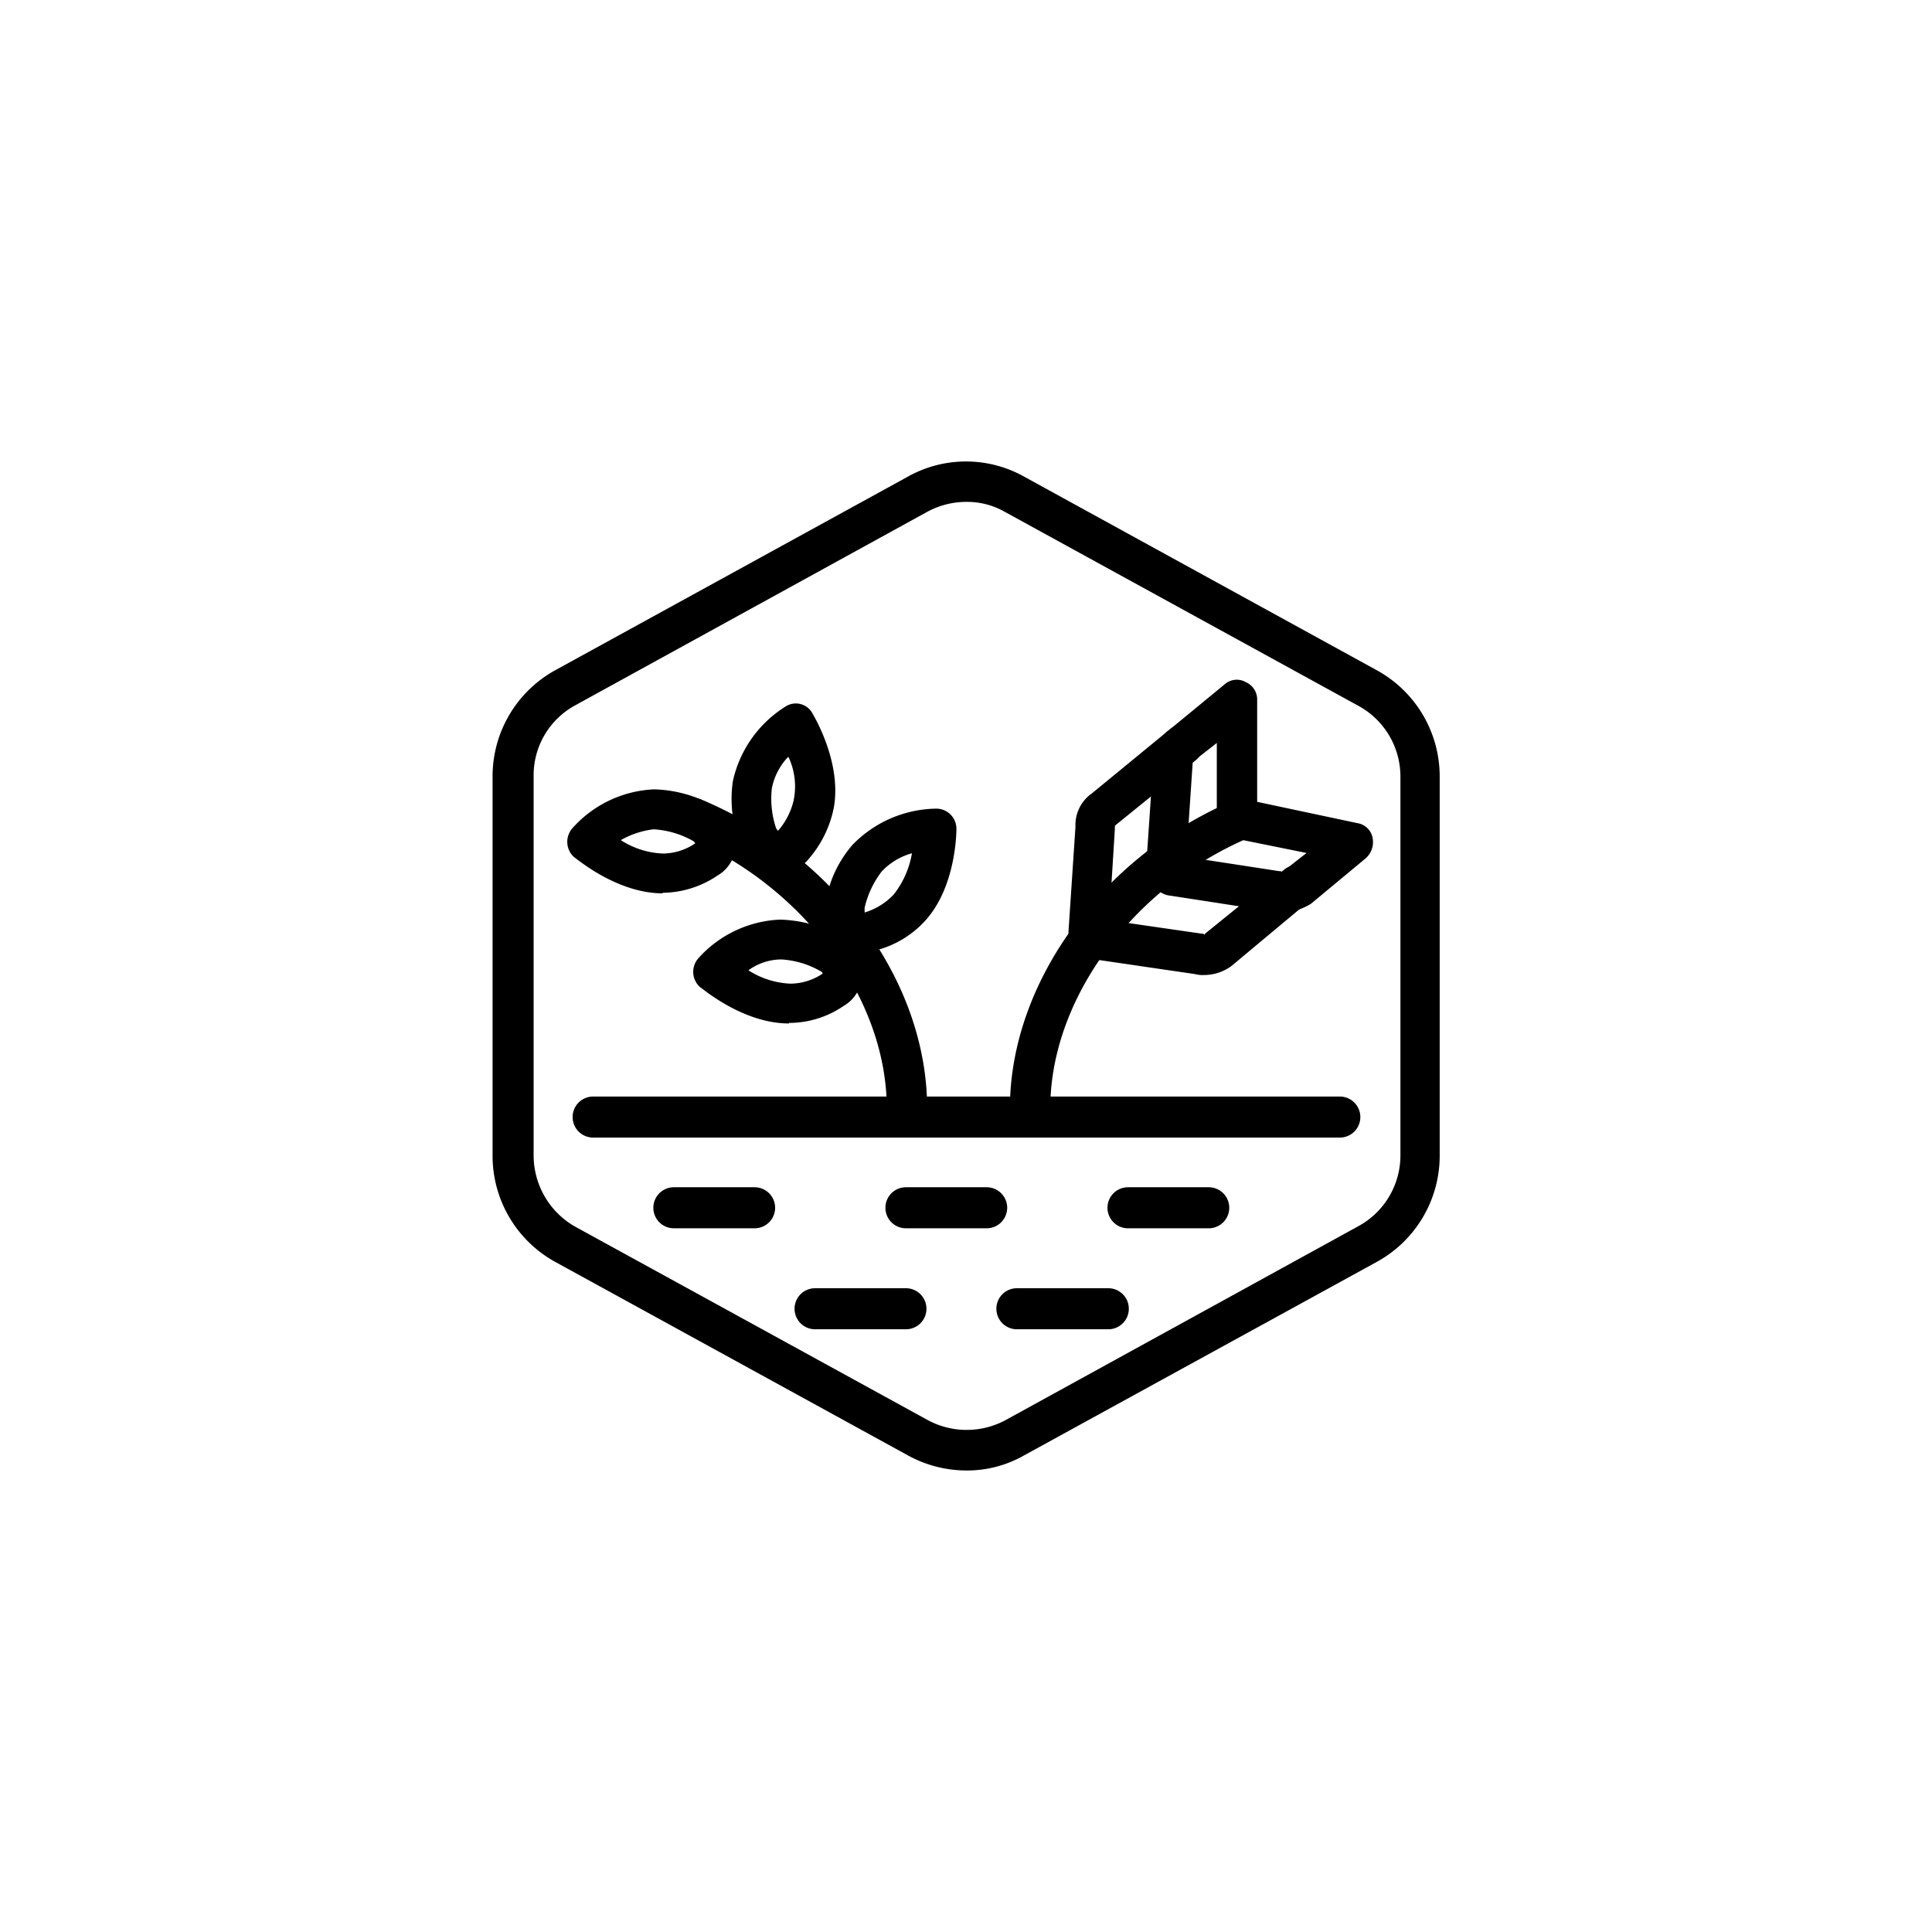 <svg xmlns="http://www.w3.org/2000/svg" viewBox="0 0 141.2 141.2"><defs><style>.cls-1{}.cls-2{fill:none;}</style></defs><g id="Calque_2" data-name="Calque 2"><g id="Layer_1" data-name="Layer 1"><path class="cls-1" d="M70.64,107.47a8.88,8.88,0,0,1-4.28-1.1L40.55,92.21A8.85,8.85,0,0,1,36,84.46V56.74A8.85,8.85,0,0,1,40.55,49L66.36,34.83a8.7,8.7,0,0,1,8.48,0L100.65,49a8.85,8.85,0,0,1,4.57,7.75V84.46a8.85,8.85,0,0,1-4.57,7.75L74.84,106.37a8.39,8.39,0,0,1-4.2,1.1Zm0-70.79a6,6,0,0,0-2.88.73L42,51.57a5.82,5.82,0,0,0-3,5.17V84.46a6,6,0,0,0,3,5.17l25.81,14.16a6,6,0,0,0,5.68,0L99.25,89.63a5.89,5.89,0,0,0,3.1-5.17V56.74a5.89,5.89,0,0,0-3.1-5.17L73.44,37.41a5.55,5.55,0,0,0-2.8-.73Z"/><path class="cls-1" d="M72.11,89.77h-5.9a1.48,1.48,0,0,1,0-3h5.9a1.48,1.48,0,1,1,0,3Z"/><path class="cls-1" d="M55.15,89.77h-5.9a1.48,1.48,0,0,1,0-3h5.9a1.48,1.48,0,1,1,0,3Z"/><path class="cls-1" d="M88.34,89.77h-5.9a1.48,1.48,0,1,1,0-3h5.9a1.48,1.48,0,0,1,0,3Z"/><path class="cls-1" d="M81,97.15H74.32a1.48,1.48,0,0,1,0-3H81a1.48,1.48,0,1,1,0,3Z"/><path class="cls-1" d="M66.21,97.15H59.57a1.48,1.48,0,0,1,0-3h6.64a1.48,1.48,0,1,1,0,3Z"/><path class="cls-1" d="M97.92,83.14H43.35a1.48,1.48,0,0,1,0-3H97.92a1.48,1.48,0,1,1,0,3Z"/><path class="cls-1" d="M63.19,69.64a2.67,2.67,0,0,1-1.92-.81,3.31,3.31,0,0,1-.88-3.17,8.55,8.55,0,0,1,1.91-3.91,8.68,8.68,0,0,1,6.12-2.65,1.47,1.47,0,0,1,1.48,1.47c0,.15,0,4.13-2.21,6.64a7.33,7.33,0,0,1-3.54,2.21,2.53,2.53,0,0,1-1,.22Zm0-3.24v.29a4.83,4.83,0,0,0,2.14-1.33,6.71,6.71,0,0,0,1.32-3,4.81,4.81,0,0,0-2.21,1.33,6.87,6.87,0,0,0-1.25,2.66Z"/><path class="cls-1" d="M57,63.74a1.73,1.73,0,0,1-.59-.07A3.36,3.36,0,0,1,54,61.46a9.07,9.07,0,0,1-.44-4.36,8.6,8.6,0,0,1,3.83-5.45,1.38,1.38,0,0,1,2,.51c.08.15,2.14,3.54,1.55,6.86a8.12,8.12,0,0,1-1.84,3.76,2.76,2.76,0,0,1-2.07,1Zm.59-8.41a4.6,4.6,0,0,0-1.18,2.29,6.8,6.8,0,0,0,.3,2.88.92.92,0,0,0,.15.22A5.15,5.15,0,0,0,58,58.51a5.07,5.07,0,0,0-.37-3.18Z"/><path class="cls-1" d="M57.66,74.8c-3.39,0-6.34-2.58-6.49-2.65A1.5,1.5,0,0,1,51,70.08a8.49,8.49,0,0,1,6-2.87,9.54,9.54,0,0,1,4.21,1.1A3.3,3.3,0,0,1,63,71a2.7,2.7,0,0,1-1.33,2.51,7.07,7.07,0,0,1-4,1.25Zm-3-3.91a6.16,6.16,0,0,0,3.1,1,4.26,4.26,0,0,0,2.36-.73c0-.08-.07-.15-.22-.22a6.52,6.52,0,0,0-2.8-.82,4.14,4.14,0,0,0-2.44.82Z"/><path class="cls-1" d="M48.44,65.29c-3.39,0-6.34-2.58-6.49-2.65a1.51,1.51,0,0,1-.15-2.07,8.48,8.48,0,0,1,6-2.88A9.42,9.42,0,0,1,52,58.8a3.29,3.29,0,0,1,1.77,2.73A2.68,2.68,0,0,1,52.42,64a7.25,7.25,0,0,1-4,1.25Zm-3.1-3.91a6.1,6.1,0,0,0,3.1,1,4.19,4.19,0,0,0,2.36-.74c0-.07-.07-.14-.22-.22a6.67,6.67,0,0,0-2.81-.81,6.29,6.29,0,0,0-2.43.81Z"/><path class="cls-1" d="M66.29,82.47A1.47,1.47,0,0,1,64.81,81c0-8-6.05-16.23-14.67-19.84a1.47,1.47,0,1,1,1.1-2.73C61,62.49,67.76,71.71,67.76,81a1.47,1.47,0,0,1-1.47,1.47Z"/><path class="cls-1" d="M75.28,82.47A1.47,1.47,0,0,1,73.81,81c0-9.22,6.78-18.51,16.52-22.57a1.47,1.47,0,0,1,1.1,2.73C82.81,64.77,76.76,73,76.76,81a1.48,1.48,0,0,1-1.48,1.47Z"/><path class="cls-1" d="M85.24,65h-.07a1.54,1.54,0,0,1-1.41-1.55l.52-7.67a2.82,2.82,0,0,1,1.18-2.44L89.52,50a1.33,1.33,0,0,1,1.54-.14,1.38,1.38,0,0,1,.82,1.32v8.19a1.48,1.48,0,1,1-2.95,0V54.3l-1.7,1.33-.07.07v.15l-.52,7.74A1.32,1.32,0,0,1,85.24,65Z"/><path class="cls-1" d="M79.56,69.64h-.07a1.53,1.53,0,0,1-1.4-1.55l.51-7.67A2.82,2.82,0,0,1,79.78,58l5.75-4.72a1.47,1.47,0,1,1,1.85,2.29l-5.83,4.72-.07.07v.22L81,68.31a1.38,1.38,0,0,1-1.4,1.33Z"/><path class="cls-1" d="M93.72,66.69a2.12,2.12,0,0,1-.66-.07l-7.67-1.18a1.56,1.56,0,0,1-1.26-1.7,1.51,1.51,0,0,1,1.7-1.25l7.67,1.18a.28.28,0,0,1,.22.07l.07-.07,1.7-1.33-4.94-1a1.42,1.42,0,0,1-1.11-1.77,1.45,1.45,0,0,1,1.77-1.11l8,1.7a1.34,1.34,0,0,1,1.11,1.1,1.58,1.58,0,0,1-.52,1.48l-4,3.32a4.56,4.56,0,0,1-2.07.66Z"/><path class="cls-1" d="M88,71.26a2.22,2.22,0,0,1-.67-.07l-7.59-1.11a1.55,1.55,0,0,1-1.26-1.69,1.52,1.52,0,0,1,1.7-1.26l7.67,1.11c.07,0,.15,0,.15.07a.07.07,0,0,0,.07-.07l5.83-4.72a1.47,1.47,0,0,1,1.84,2.29L90,70.6a3.41,3.41,0,0,1-2,.66Z"/><rect class="cls-2" width="141.2" height="141.2" rx="70.6"/></g></g></svg>